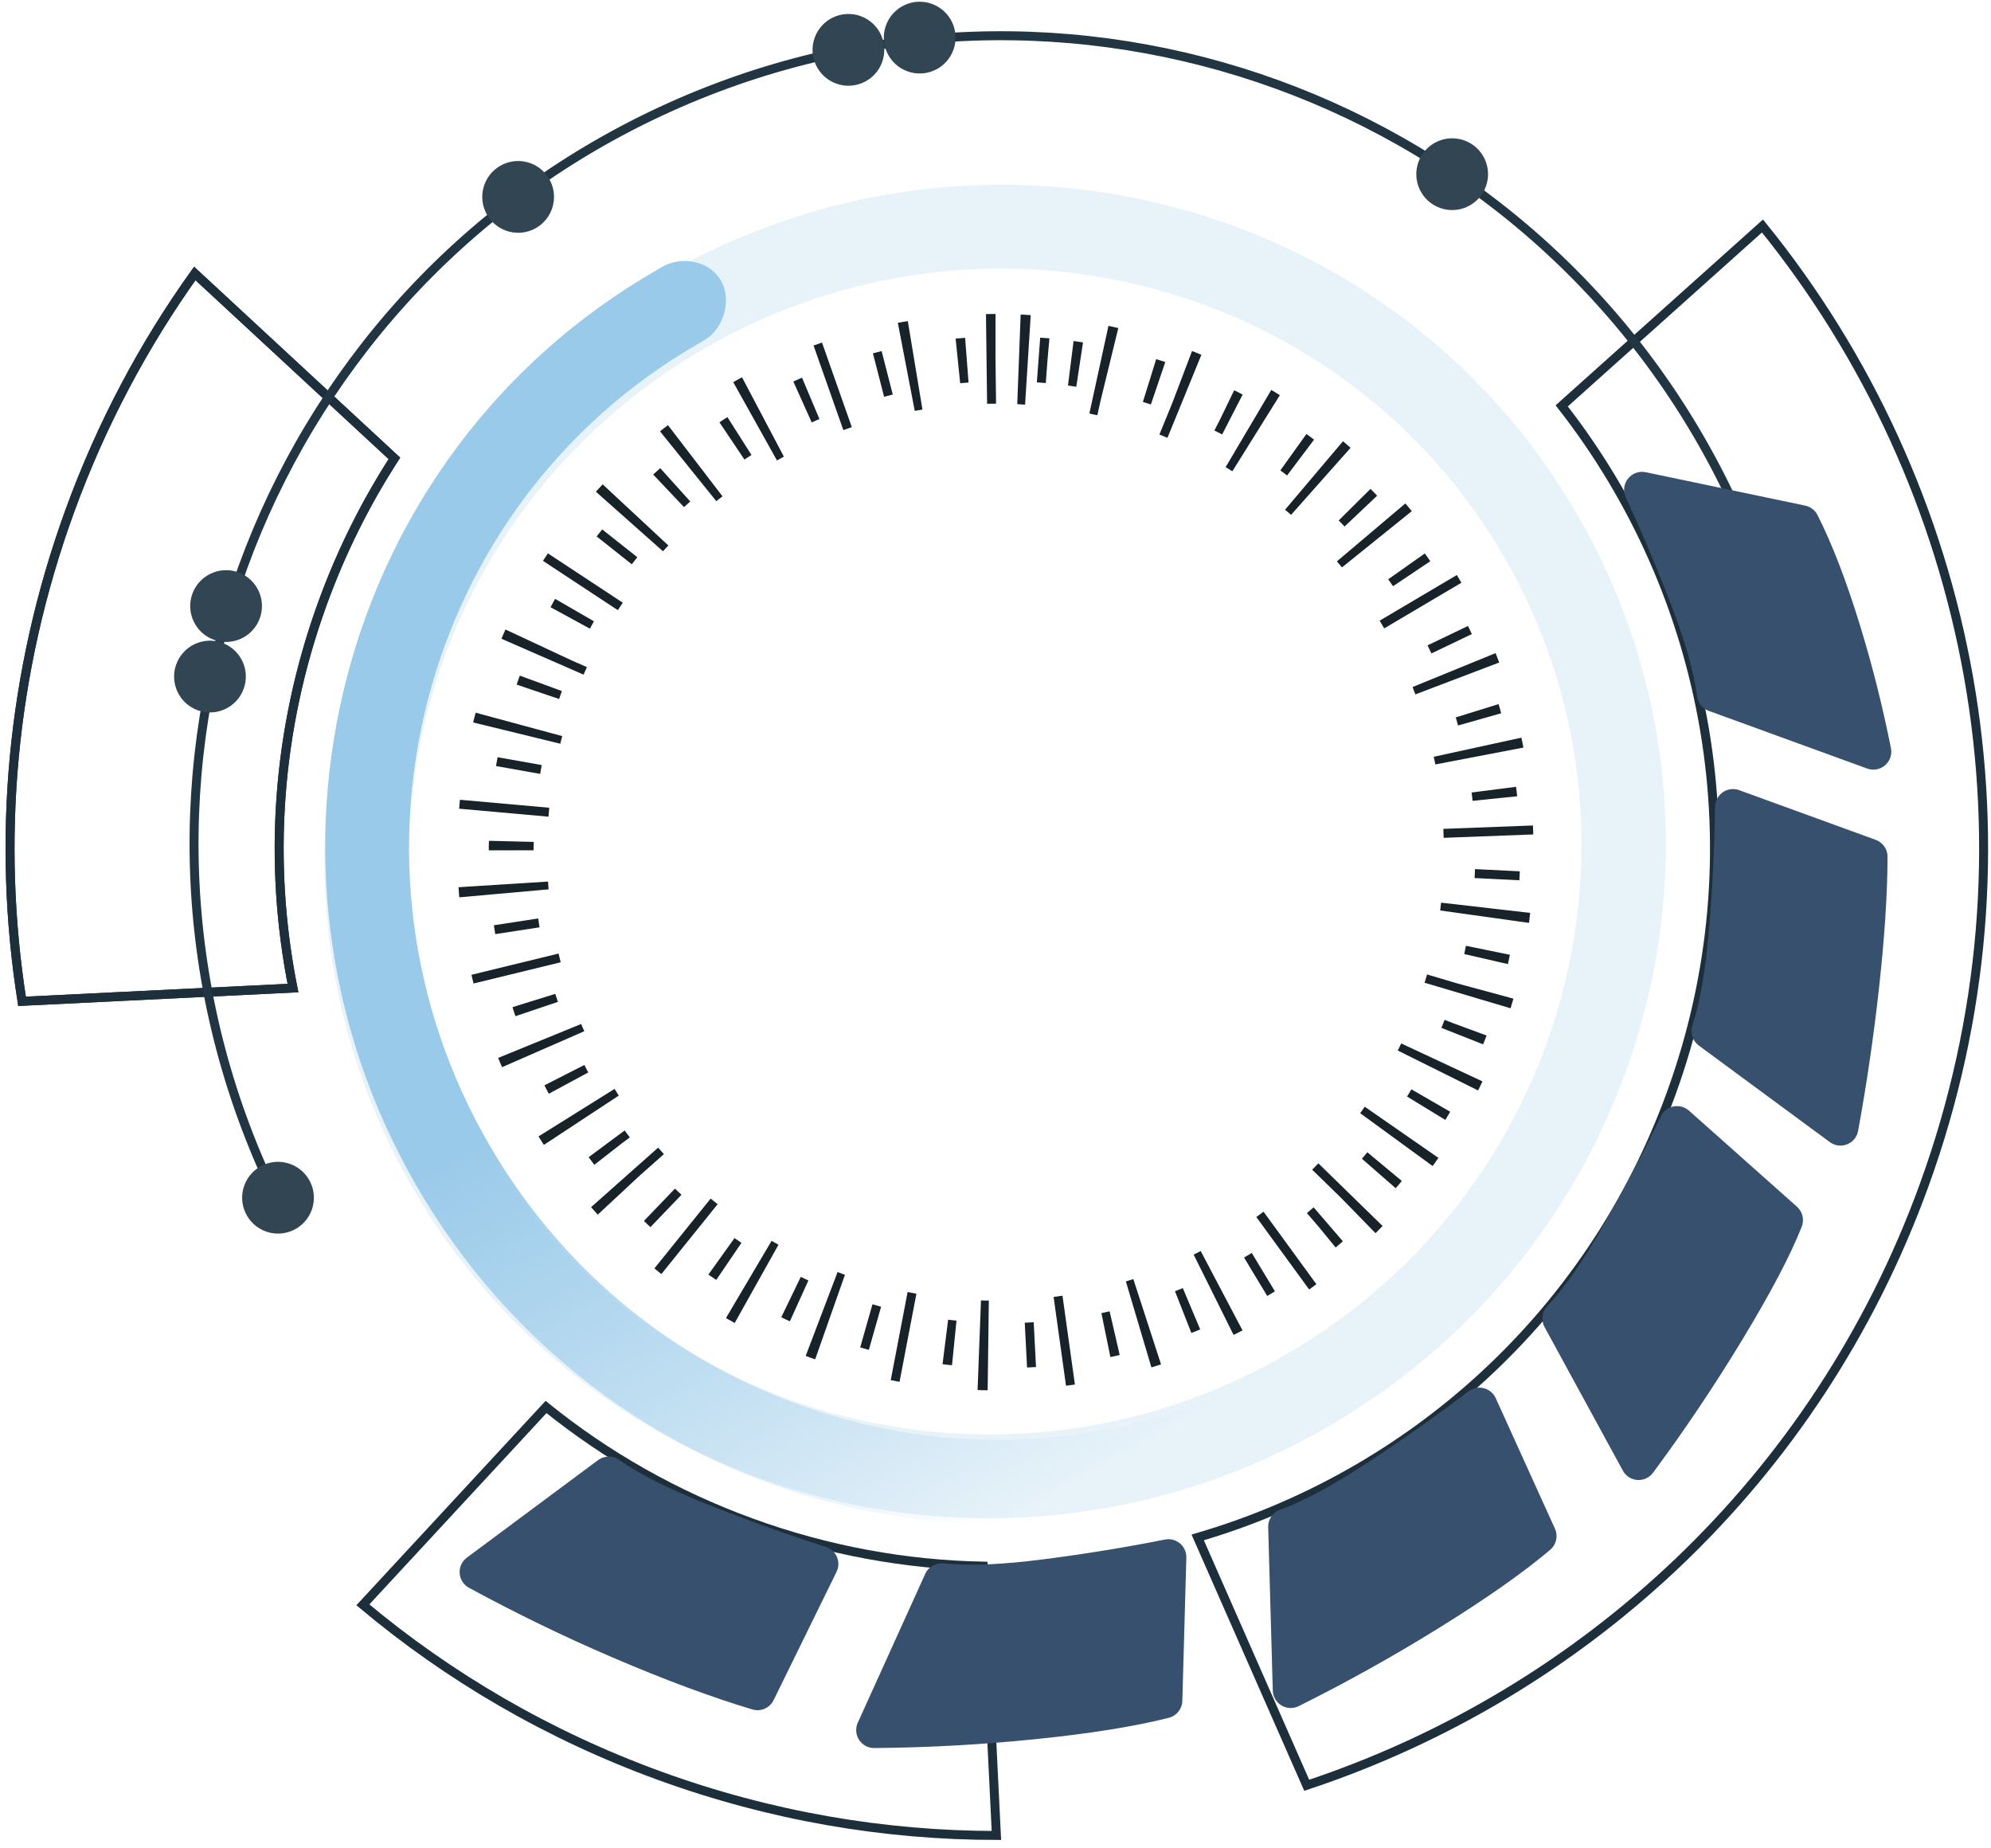 <?xml version="1.0" encoding="UTF-8"?>
<svg width="222px" height="206px" viewBox="0 0 222 206" version="1.1" xmlns="http://www.w3.org/2000/svg" xmlns:xlink="http://www.w3.org/1999/xlink">
    <!-- Generator: Sketch 51.3 (57544) - http://www.bohemiancoding.com/sketch -->
    <title>圆圈背景2</title>
    <desc>Created with Sketch.</desc>
    <defs>
        <linearGradient x1="6.144%" y1="100%" x2="50%" y2="100%" id="linearGradient-1">
            <stop stop-color="#8EC5E9" stop-opacity="0" offset="0%"></stop>
            <stop stop-color="#9ACAE9" offset="100%"></stop>
        </linearGradient>
    </defs>
    <g id="Page-1" stroke="none" stroke-width="1" fill="none" fill-rule="evenodd">
        <g id="首页-B3到1F-告警" transform="translate(-37, -491)">
            <g id="车位与车流量" transform="translate(-12, 380)">
                <g id="Group-13" transform="translate(0, 41)">
                    <g id="圆圈背景2">
                        <g id="Group-10" transform="translate(154.043, 156.511) rotate(-160) translate(-154.043, -156.511) translate(35.543, 34.011)">
                            <path d="M14.175,30.679 C46.232,49.901 67.687,84.988 67.687,125.086 C67.687,160.082 51.345,191.261 25.875,211.407 L5.003,189.6 C24.823,175.039 37.687,151.565 37.687,125.086 C37.687,96.44 22.631,71.31 6.87450097e-13,57.179 L14.175,30.679 Z" id="Combined-Shape" stroke="#1C2F3B" transform="translate(33.844, 121.043) rotate(180) translate(-33.844, -121.043) "></path>
                            <path d="M192.118,146.646 C183.394,130.882 178.427,112.75 178.427,93.457 C178.427,83.186 179.835,73.243 182.468,63.811 L210.435,75.568 C209.121,81.32 208.427,87.307 208.427,93.457 C208.427,108.639 212.656,122.832 220,134.925 L192.118,146.646 Z" id="Combined-Shape" stroke="#1C2F3B" transform="translate(199.214, 105.229) rotate(180) translate(-199.214, -105.229) "></path>
                            <path d="M72.413,34.71 L84.062,7 C92.196,9.786 100.921,11.299 110,11.299 C119.079,11.299 127.804,9.786 135.938,7 L147.587,34.71 C135.859,38.973 123.201,41.299 110,41.299 C96.799,41.299 84.141,38.973 72.413,34.71 Z" id="Combined-Shape" stroke="#1C2F3B" transform="translate(110, 24.149) rotate(180) translate(-110, -24.149) "></path>
                            <path d="M192.118,146.646 C183.394,130.882 178.427,112.75 178.427,93.457 C178.427,83.186 179.835,73.243 182.468,63.811 L210.435,75.568 C209.121,81.32 208.427,87.307 208.427,93.457 C208.427,108.639 212.656,122.832 220,134.925 L192.118,146.646 Z" id="Combined-Shape-Copy-4" stroke="#1C2F3B" transform="translate(199.214, 105.229) rotate(180) translate(-199.214, -105.229) "></path>
                            <path d="M231.541,194.541 C231.541,144.835 191.246,104.541 141.541,104.541 C91.835,104.541 51.541,144.835 51.541,194.541" id="Combined-Shape" stroke="#213542" transform="translate(141.541, 149.541) scale(-1, 1) rotate(225) translate(-141.541, -149.541) "></path>
                            <circle id="Oval-4" fill="#314552" transform="translate(172, 53) rotate(180) translate(-172, -53) " cx="172" cy="53" r="4"></circle>
                            <circle id="Oval-4-Copy" fill="#314552" transform="translate(199, 105) rotate(180) translate(-199, -105) " cx="199" cy="105" r="4"></circle>
                            <circle id="Oval-4-Copy-2" fill="#314552" transform="translate(200, 113) rotate(180) translate(-200, -113) " cx="200" cy="113" r="4"></circle>
                            <circle id="Oval-4-Copy-3" fill="#314552" transform="translate(185, 167) rotate(180) translate(-185, -167) " cx="185" cy="167" r="4"></circle>
                            <circle id="Oval-4-Copy-6" fill="#314552" transform="translate(88, 205) rotate(180) translate(-88, -205) " cx="88" cy="205" r="4"></circle>
                            <circle id="Oval-4-Copy-4" fill="#314552" transform="translate(156, 195) rotate(180) translate(-156, -195) " cx="156" cy="195" r="4"></circle>
                            <circle id="Oval-4-Copy-5" fill="#314552" transform="translate(149, 199) rotate(180) translate(-149, -199) " cx="149" cy="199" r="4"></circle>
                            <path d="M56.357,181.161 L38.375,183.743 C37.774,183.829 37.167,183.638 36.724,183.223 C34.078,180.746 31.166,177.401 27.988,173.187 C25.21,169.504 22.594,165.642 20.141,161.601 L20.141,161.601 C19.568,160.657 19.868,159.427 20.813,158.854 C21.125,158.664 21.484,158.563 21.85,158.563 L40.665,158.563 C41.416,158.563 42.104,158.984 42.446,159.652 C43.721,162.144 45.968,165.218 49.186,168.875 C51.945,172.009 54.713,174.975 57.491,177.772 C58.27,178.556 58.265,179.822 57.482,180.6 C57.177,180.903 56.782,181.1 56.357,181.161 Z" id="Rectangle-2" fill="#37506D"></path>
                            <path d="M34.444,151.418 L18.239,151.418 C17.396,151.418 16.644,150.89 16.358,150.098 C14.968,146.252 13.595,141.551 12.24,135.997 C10.975,130.813 9.891,125.567 8.989,120.259 L8.989,120.259 C8.804,119.17 9.537,118.137 10.626,117.952 C10.926,117.901 11.233,117.919 11.525,118.005 L28.937,123.124 C29.766,123.368 30.345,124.118 30.372,124.982 C30.457,127.755 31.127,131.427 32.381,135.997 C33.599,140.43 34.916,144.685 36.334,148.761 L36.334,148.761 C36.696,149.805 36.145,150.945 35.101,151.307 C34.89,151.381 34.668,151.418 34.444,151.418 Z" id="Rectangle-2-Copy" fill="#37506D"></path>
                            <path d="M27.482,115.929 L12.505,109.984 C11.726,109.675 11.222,108.912 11.244,108.074 C11.332,104.662 11.973,99.948 13.168,93.93 C14.332,88.066 15.757,82.298 17.443,76.626 C17.758,75.567 18.871,74.964 19.93,75.278 C20.208,75.361 20.465,75.503 20.683,75.695 L34.357,87.744 C35.006,88.316 35.214,89.239 34.873,90.034 C33.778,92.584 32.833,96.194 32.039,100.866 C31.259,105.457 30.649,109.925 30.209,114.271 L30.209,114.271 C30.098,115.37 29.117,116.171 28.018,116.06 C27.834,116.041 27.654,115.997 27.482,115.929 Z" id="Rectangle-2-Copy-3" fill="#37506D"></path>
                            <path d="M22.023,51.533 L35.804,43.447 C36.576,42.994 37.555,43.109 38.2,43.728 C41.069,46.478 44.405,50.307 48.207,55.215 C51.869,59.941 55.288,64.801 58.462,69.794 L58.462,69.794 C59.055,70.727 58.78,71.963 57.847,72.555 C57.603,72.711 57.327,72.811 57.04,72.85 L38.974,75.265 C38.118,75.38 37.284,74.931 36.908,74.152 C35.702,71.653 33.597,68.571 30.592,64.907 C27.608,61.267 24.603,57.841 21.579,54.629 L21.579,54.629 C20.822,53.824 20.86,52.559 21.664,51.801 C21.773,51.699 21.894,51.609 22.023,51.533 Z" id="Rectangle-2-Copy-4" fill="#37506D" transform="translate(39.905, 59.227) rotate(256) translate(-39.905, -59.227) "></path>
                            <path d="M56.467,26.348 L70.249,18.263 C71.021,17.81 71.999,17.925 72.645,18.544 C75.514,21.294 78.849,25.123 82.652,30.031 C86.314,34.757 89.732,39.616 92.907,44.61 L92.907,44.61 C93.499,45.542 93.224,46.778 92.292,47.371 C92.047,47.527 91.772,47.627 91.484,47.665 L73.419,50.081 C72.562,50.196 71.728,49.746 71.353,48.968 C70.147,46.469 68.041,43.387 65.037,39.723 C62.052,36.083 59.048,32.657 56.023,29.444 L56.023,29.444 C55.266,28.64 55.304,27.374 56.109,26.617 C56.218,26.514 56.338,26.424 56.467,26.348 Z" id="Rectangle-2-Copy-5" fill="#37506D" transform="translate(74.349, 34.043) rotate(282) translate(-74.349, -34.043) "></path>
                            <path d="M98.407,18.992 L111.478,9.886 C112.28,9.327 113.369,9.43 114.052,10.13 C117.409,13.569 121.01,17.769 124.855,22.73 C128.517,27.456 131.935,32.316 135.11,37.31 L135.11,37.31 C135.702,38.242 135.427,39.478 134.495,40.071 C134.25,40.226 133.974,40.327 133.687,40.365 L115.622,42.781 C114.765,42.895 113.931,42.446 113.556,41.667 C112.35,39.168 110.244,36.087 107.24,32.422 C104.212,28.73 101.164,25.258 98.096,22.005 L98.096,22.005 C97.338,21.202 97.375,19.936 98.178,19.178 C98.25,19.11 98.326,19.048 98.407,18.992 Z" id="Rectangle-2-Copy-6" fill="#37506D" transform="translate(116.486, 26.163) rotate(311) translate(-116.486, -26.163) "></path>
                        </g>
                        <g id="Group-5" transform="translate(159.75, 164.567) rotate(150) translate(-159.75, -164.567) translate(84.75, 89.067)">
                            <path d="M75,149.177 C33.579,149.177 0,116.005 0,75.085 C0,34.165 33.579,0.993 75,0.993 C116.421,0.993 150,34.165 150,75.085 C150,116.005 116.421,149.177 75,149.177 Z M75,139.862 C111.214,139.862 140.571,110.861 140.571,75.085 C140.571,39.31 111.214,10.308 75,10.308 C38.786,10.308 9.429,39.31 9.429,75.085 C9.429,110.861 38.786,139.862 75,139.862 Z" id="Combined-Shape" fill-opacity="0.1" fill="#0E7CC2"></path>
                            <path d="M34.584,109.891 C34.582,109.679 34.581,109.466 34.581,109.254 C34.581,68.334 68.16,35.162 109.581,35.162 C151.002,35.162 184.581,68.334 184.581,109.254 C184.581,109.448 184.58,109.642 184.579,109.835 C184.585,109.927 184.587,110.021 184.587,110.115 C184.587,112.616 182.529,115.016 179.998,115.016 C177.468,115.016 175.159,112.576 175.156,110.077 L175.152,110.077 C175.151,109.803 175.152,109.528 175.152,109.254 C175.152,73.478 145.795,44.476 109.581,44.476 C73.367,44.476 44.01,73.478 44.01,109.254 C44.01,109.528 44.011,109.803 44.015,110.077 L43.998,110.077 C43.998,110.082 43.999,110.087 43.999,110.093 C43.999,112.593 41.696,115.016 39.164,115.016 C36.633,115.016 34.579,112.593 34.579,110.093 C34.579,110.025 34.581,109.958 34.584,109.891 Z" id="Combined-Shape" fill="url(#linearGradient-1)" transform="translate(109.583, 75.089) rotate(90) translate(-109.583, -75.089) "></path>
                        </g>
                        <path d="M160,220 C190.376,220 215,195.376 215,165 C215,134.624 190.376,110 160,110 C129.624,110 105,134.624 105,165 C105,195.376 129.624,220 160,220 Z" id="Oval-Copy" stroke="#182329" stroke-width="10" stroke-dasharray="1,8,1,8" transform="translate(160, 165) rotate(180) translate(-160, -165) "></path>
                        <path d="M161,220 C191.376,220 216,195.376 216,165 C216,134.624 191.376,110 161,110 C130.624,110 106,134.624 106,165 C106,195.376 130.624,220 161,220 Z" id="Oval-Copy-2" stroke="#182329" stroke-width="5" stroke-dasharray="1,8,1,8" transform="translate(161, 165) rotate(185) translate(-161, -165) "></path>
                    </g>
                </g>
            </g>
        </g>
    </g>
</svg>